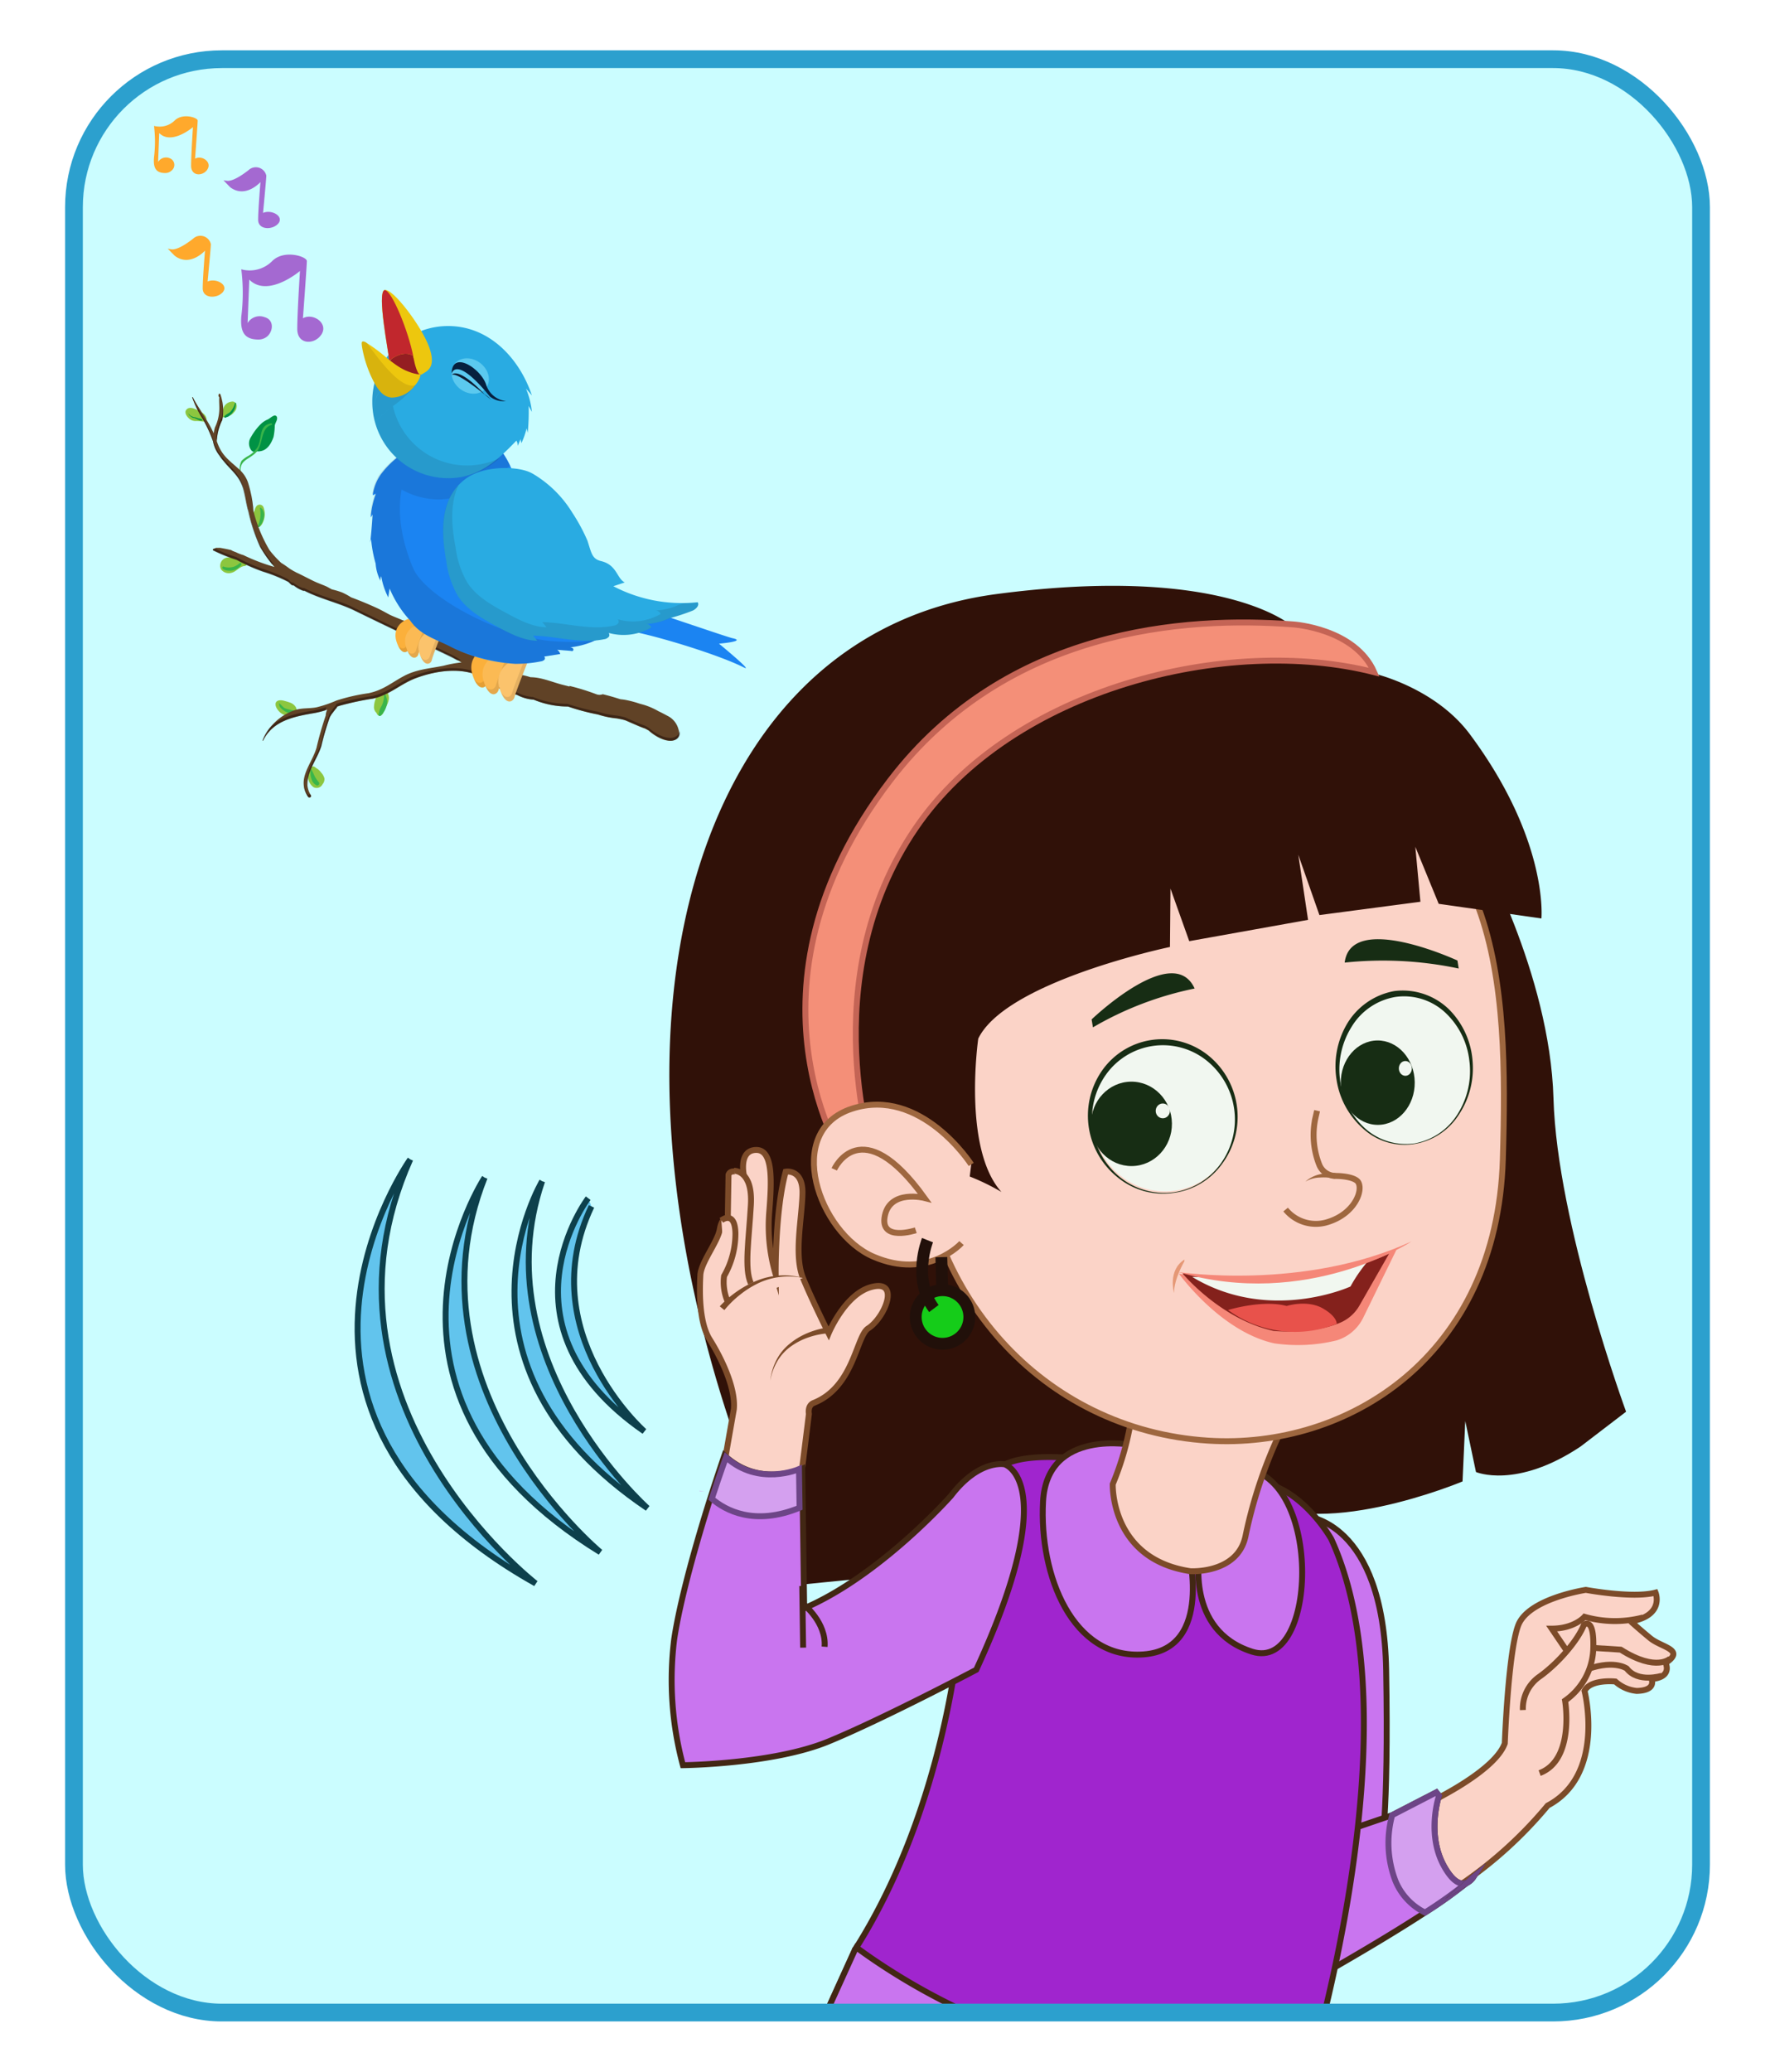<svg id="Layer_1" data-name="Layer 1" xmlns="http://www.w3.org/2000/svg" xmlns:xlink="http://www.w3.org/1999/xlink" viewBox="0 0 300 350"><defs><style>.cls-1,.cls-2{fill:#cbfdff;}.cls-1,.cls-44{stroke:#2ca0ce;stroke-width:3px;}.cls-1,.cls-25,.cls-26,.cls-27,.cls-28,.cls-30,.cls-39,.cls-40,.cls-41,.cls-43,.cls-44{stroke-miterlimit:10;}.cls-3{clip-path:url(#clip-path);}.cls-4{fill:#009245;}.cls-5{fill:#39b54a;}.cls-6{fill:#8cc63f;}.cls-7{fill:#604226;}.cls-8{opacity:0.44;}.cls-9{fill:#110303;}.cls-10{fill:#fbb03b;}.cls-11{fill:#1a0000;opacity:0.1;}.cls-12{fill:#fbba54;}.cls-13{fill:#fbc36c;}.cls-14{fill:#1b84f2;}.cls-15{fill:#29abe2;}.cls-16{fill:#941e22;}.cls-17{fill:#edc70e;}.cls-18{fill:#c1272d;}.cls-19{fill:#a469d1;}.cls-20{fill:#ffa92c;}.cls-21{fill:#5bc9ef;}.cls-22{fill:#06203f;}.cls-23{fill:#0d1d33;}.cls-24{fill:#301108;}.cls-25{fill:#c975ef;}.cls-25,.cls-28{stroke:#422714;}.cls-26,.cls-30,.cls-33{fill:#fbd3c7;}.cls-26{stroke:#7c4b29;}.cls-27,.cls-29{fill:#d4a0ef;}.cls-27{stroke:#6d4587;}.cls-28{fill:#a025ce;}.cls-30{stroke:#9e673f;}.cls-31{fill:#f1f7f0;}.cls-32{fill:#172d14;}.cls-34{fill:#9e673f;}.cls-35{fill:#f58778;}.cls-36{fill:#84211c;}.cls-37{fill:#e8524b;}.cls-38{fill:#e59876;}.cls-39{fill:#f48f78;stroke:#c46455;}.cls-40{fill:#15cc19;}.cls-40,.cls-41{stroke:#21100a;stroke-width:2px;}.cls-41,.cls-44{fill:none;}.cls-42{fill:#7c4b29;}.cls-43{fill:#62c4ed;stroke:#0d404c;}</style><clipPath id="clip-path"><rect class="cls-1" x="12.5" y="10" width="275" height="330" rx="25"/></clipPath></defs><rect class="cls-2" x="12.5" y="10" width="275" height="330" rx="25"/><g class="cls-3"><path class="cls-4" d="M46.82,70.5c.1.51-.31.91-.38,1.4a10.45,10.45,0,0,1-.21,1.92c-.38,1.1-1.06,2.29-2.34,2.42a1.32,1.32,0,0,1-.41,0,.78.78,0,0,1-1-.16,1.92,1.92,0,0,1-.05-2.26,9.69,9.69,0,0,1,1.7-2.23,3.72,3.72,0,0,1,1.11-.72c.35-.17.63-.47,1-.62A.39.39,0,0,1,46.82,70.5Z"/><path class="cls-5" d="M45.84,71.53c-2.27.3-1.42,2.73-2.42,4.16A4.39,4.39,0,0,1,42,77a5,5,0,0,0-1.17.85A2.83,2.83,0,0,0,40.64,80a.05.05,0,0,0,.1,0c-.46-2.28,1.37-2.32,2.57-3.6s.7-4.1,2.57-4.61A.1.1,0,0,0,45.84,71.53Z"/><path class="cls-6" d="M44.56,85.76a.7.7,0,0,0-1.22-.24,1.59,1.59,0,0,0-.31.73,4.18,4.18,0,0,0-.44,1.35c-.08.55.13,1.48.83,1.5s1-.75,1.17-1.24A3.35,3.35,0,0,0,44.56,85.76Z"/><path class="cls-6" d="M33.69,69.44c-.56-.27-1.52-.84-2.1-.32s0,1.32.52,1.71a1.63,1.63,0,0,0,1.07.29c.47,0,.93.1,1.39.1a.2.2,0,0,0,.21-.18.36.36,0,0,0,.11-.22C34.9,70.16,34.22,69.69,33.69,69.44Z"/><path class="cls-6" d="M39.13,67.86a1.63,1.63,0,0,0-1.33,1,3.59,3.59,0,0,0-.14.43l-.09.2a2,2,0,0,0-.07.23,1.56,1.56,0,0,0-.13.4.37.37,0,0,0,.16.35l.11,0a.07.07,0,0,0,.12,0,.55.55,0,0,0,.4-.07,2,2,0,0,0,1.4-.76A1.44,1.44,0,0,0,40,68.47.71.71,0,0,0,39.13,67.86Z"/><path class="cls-6" d="M41.34,94.8l-.1-.11a1.91,1.91,0,0,0-1-.33,2.55,2.55,0,0,0-1.4-.16,1.39,1.39,0,0,0-1.47,2,1.62,1.62,0,0,0,1.74.57c.83-.19,1.3-1,2.15-1.14A.41.41,0,0,0,41.34,94.8Z"/><path class="cls-6" d="M54.28,130.52a2.52,2.52,0,0,0-.86-.77l0,0a1,1,0,0,0-.34-.24.35.35,0,0,0-.3,0,.53.53,0,0,0-.5.18,1.89,1.89,0,0,0-.22,1.58,2.31,2.31,0,0,0,.9,1.7,1.12,1.12,0,0,0,1.56-.49,1.3,1.3,0,0,0,.31-1A2.31,2.31,0,0,0,54.28,130.52Z"/><path class="cls-6" d="M64.78,116.71c-.38.07-.58.37-.81.64a1.67,1.67,0,0,0-.51.8s0,0,0,0a3.85,3.85,0,0,0-.25,1.22,1.28,1.28,0,0,0,.43,1.07.78.78,0,0,0,.24.38.59.59,0,0,0,.77-.18.43.43,0,0,0,.07-.52,4,4,0,0,0,1-2C65.79,117.57,65.56,116.58,64.78,116.71Z"/><path class="cls-6" d="M50,119.47a1.86,1.86,0,0,0-1-.78,7.63,7.63,0,0,0-.85-.26,2.18,2.18,0,0,0-1-.11c-.85.19-.62,1.05-.23,1.56a2.51,2.51,0,0,0,1.42,1,1,1,0,0,0,.34,0h.15C49.43,120.77,50.5,120.37,50,119.47Z"/><path class="cls-5" d="M49.13,119.92a7.17,7.17,0,0,1-.91-.24l-.18-.09c-.36-.27-.61-.65-1-.91,0,0,0,0,0,0s.14.17.21.25a.08.08,0,0,0-.07.08c0,.47.55.88.92,1.12a2.77,2.77,0,0,0,.83.35,2.31,2.31,0,0,0,.46,0s.27,0,.3,0,.32,0,.27-.18C49.85,120,49.43,120,49.13,119.92Z"/><path class="cls-5" d="M65.21,117.36s0,0,0,0a.67.67,0,0,0-.06.15l-.06-.14a.09.09,0,0,0-.18,0,4.21,4.21,0,0,1-.35,1.75c-.12.25-.27.48-.36.73s-.13.54-.24.8a.25.25,0,0,0,.39.27,3.64,3.64,0,0,0,1-1.74,2.06,2.06,0,0,0-.11-1.51A1.06,1.06,0,0,1,65.21,117.36Z"/><path class="cls-5" d="M53.9,132.16a5.86,5.86,0,0,1-.68-.95c-.19-.42-.39-.83-.59-1.24a.05.05,0,0,0-.1,0,3,3,0,0,0,.12,1.64,1.68,1.68,0,0,0,.86,1.08A.35.35,0,0,0,53.9,132.16Z"/><path class="cls-5" d="M40.5,95.14a2.64,2.64,0,0,1-2.7.58.11.11,0,0,0-.14,0c-.37.48.67.69.94.69a2.37,2.37,0,0,0,2.19-1C40.89,95.21,40.68,95,40.5,95.14Z"/><path class="cls-5" d="M44.1,85.78a.1.1,0,0,0-.17.08,4.79,4.79,0,0,1-.36,3c-.07.17.16.26.26.14a3.25,3.25,0,0,0,.8-1.74A1.6,1.6,0,0,0,44.1,85.78Z"/><path class="cls-7" d="M60,103.16c-2.73-1.34-5.86-2-8.56-3.39a.26.26,0,0,1-.21,0,5.06,5.06,0,0,1-1.59-.9.56.56,0,0,1-.44-.14l-.47-.45a25.67,25.67,0,0,0-4.26-1.73,30.39,30.39,0,0,1-4.49-2,27.7,27.7,0,0,1-4-1.62s0-.1,0-.15l.09-.05a1.39,1.39,0,0,0,.43-.18l.52,0,.17,0c.64.11,1.28.23,1.91.39a1,1,0,0,0,.24.14c.19.08.38.16.56.22a6.91,6.91,0,0,0,1.24.48,32.38,32.38,0,0,0,5.24,2A21.46,21.46,0,0,1,44,92.39a30.74,30.74,0,0,1-2-6c-.36-1.22-.51-2.42-.82-3.64-.49-1.91-1.52-2.8-2.77-4.17-.19-.21-.4-.46-.62-.73a5.91,5.91,0,0,1-.64-.85A5.67,5.67,0,0,1,36,74.55a22.37,22.37,0,0,0-1.73-3.74,17.48,17.48,0,0,1-1.79-3.66c0-.07.09-.1.12,0,1.12,2.09,2.58,3.92,3.52,6.06a5.44,5.44,0,0,1,.21-1,7.67,7.67,0,0,0,.73-2.81c.05-.75-.06-1.52,0-2.26,0,0,0,0,0,0-.17-.29-.16-.19-.11-.49,0-.14.25-.22.31,0a8.55,8.55,0,0,1,.31,4.31c0,.11-.09.17-.13.28a9,9,0,0,0-.68,2.21c-.06.37-.09.73-.12,1.08.83,2.5,2.07,3.18,3.88,4.85a5.26,5.26,0,0,1,1.39,2.11,21,21,0,0,1,.92,4.82,24.55,24.55,0,0,0,2.71,6.61,17.13,17.13,0,0,0,2,2.18c.5.3,1,.66,1.46,1l.65.39.19.09.23.13c.91.42,1.81.9,2.7,1.34s1.58.67,2.35,1c.34.16.66.37,1,.53a12.2,12.2,0,0,1,1.7.51,11.31,11.31,0,0,1,1.53.83c1.4.51,2.78,1.09,4.07,1.67.73.33,1.44.71,2.16,1.11s1.6.69,2.4,1.06c1,.33,2,.67,3,1.06,3.39,1.35,6.82,2.69,10.07,4.37,2,.83,3.77,2.4,5.62,3.5.9.24,2,.38,3,.72,1.87,0,3.73.86,5.51,1.3l1.08.27a.36.36,0,0,0,0-.1,38.06,38.06,0,0,1,4.52,1.4,1.48,1.48,0,0,0,1.09,0c.69.17,1.37.35,2,.54l1,.31a9.07,9.07,0,0,1,1.18.18,17.57,17.57,0,0,1,2,.55l.76.21a11.94,11.94,0,0,1,2.48,1.08c.45.21.88.44,1.32.67l.14.08a3.52,3.52,0,0,1,2,2.71,1.13,1.13,0,0,1-.55,1.32c-1.11.66-3.15-.22-4.59-1.52l-.61-.33c-.66-.22-1.32-.51-2-.81-.4-.16-.8-.34-1.2-.52s-1-.26-1.53-.37a14.67,14.67,0,0,1-3.21-.66A37.32,37.32,0,0,1,96,119.36h0a15,15,0,0,1-5.78-1.15,6.9,6.9,0,0,1-2.8-.8,8.71,8.71,0,0,1-2-.79.23.23,0,0,1-.11,0l-.24-.14a9.11,9.11,0,0,1-1.26-.37,6.13,6.13,0,0,1-2.6-1.83c-3.27-1.57-7.39-1-10.8.25-2.72,1-4.45,2.86-7.35,3.5a49.31,49.31,0,0,0-5.7,1.21l-.41.15a.24.24,0,0,1-.14.28l-.77,1c-.08.14-.17.29-.27.44A44.65,44.65,0,0,0,54.3,126c-.83,2.77-3.55,5.49-1.76,8.35.19.29-.3.52-.49.23-1.95-3,.53-5.3,1.44-8.22a55,55,0,0,1,1.56-5.47,2.51,2.51,0,0,1,.26-1,16,16,0,0,1-2.09.55c-3.48.6-7.07,1.25-8.75,4.69a0,0,0,0,1-.09,0,8.94,8.94,0,0,1,5.29-5.1c1.24-.49,2.58-.28,3.88-.55a20.48,20.48,0,0,0,3.31-1.13,31.82,31.82,0,0,1,5.42-1.24c2.52-.53,3.86-1.77,6-2.91s4.37-1.26,6.72-1.74a20.25,20.25,0,0,1,3-.55c-.58-.34-1.17-.67-1.78-1C70.8,108.34,65.43,105.81,60,103.16Z"/><g class="cls-8"><path class="cls-9" d="M37.34,70.71a9.43,9.43,0,0,0-.68,2.21c0,.37-.08.72-.11,1.08,0,.1.07.19.1.28,0-.3.05-.59.1-.9a9,9,0,0,1,.68-2.21c0-.11.1-.17.13-.28a8.63,8.63,0,0,0-.05-3.39,8.18,8.18,0,0,1,0,2.93A2.43,2.43,0,0,1,37.34,70.71Z"/><path class="cls-9" d="M42.78,85.91c-.11-.91-.21-1.82-.38-2.71.14.85.22,1.72.34,2.57A.74.74,0,0,0,42.78,85.91Z"/><path class="cls-9" d="M37,66.65s0,0,0,0l0,0h0c0,.25,0,.23,0,.38C37,66.89,37,66.77,37,66.65Z"/><path class="cls-9" d="M52.44,134.15a.3.3,0,0,1-.47,0,4.65,4.65,0,0,1-.61-1.42,4.25,4.25,0,0,0,.69,1.88c.19.29.68.06.49-.23C52.5,134.27,52.48,134.21,52.44,134.15Z"/><path class="cls-9" d="M53.22,120.46A13.48,13.48,0,0,0,55,120a1.7,1.7,0,0,1,.19-.55,14.61,14.61,0,0,1-2.09.56c-2.79.48-5.64,1-7.52,2.94a7.37,7.37,0,0,0-1.24,2.18,0,0,0,0,0,.09,0C46.15,121.71,49.74,121.06,53.22,120.46Z"/><path class="cls-9" d="M36,74.55A5.67,5.67,0,0,0,37.08,77a5.91,5.91,0,0,0,.64.85c.22.27.43.52.62.73,1.25,1.37,2.28,2.26,2.77,4.17.31,1.22.46,2.42.82,3.64a30.74,30.74,0,0,0,2,6,20.88,20.88,0,0,0,2,2.86l.41.14a21.46,21.46,0,0,1-2.47-3.46,30.74,30.74,0,0,1-2-6.05c-.36-1.22-.51-2.42-.82-3.64-.49-1.91-1.52-2.8-2.77-4.17-.19-.22-.4-.46-.62-.73a7.82,7.82,0,0,1-1.71-3.25,21.54,21.54,0,0,0-1.72-3.74,18.52,18.52,0,0,1-1.64-3.27s-.08,0-.07.07a17.48,17.48,0,0,0,1.79,3.66A22.37,22.37,0,0,1,36,74.55Z"/><path class="cls-9" d="M114.18,124.44c-1.1.66-3.14-.23-4.58-1.52l-.61-.33a20.78,20.78,0,0,1-2-.81c-.4-.16-.8-.35-1.2-.53s-1-.25-1.53-.36a15.15,15.15,0,0,1-3.21-.66,37.32,37.32,0,0,1-5.17-1.33h0a15,15,0,0,1-5.78-1.15,6.77,6.77,0,0,1-2.79-.81,8.12,8.12,0,0,1-2-.78.15.15,0,0,1-.11,0l-.24-.13a10.2,10.2,0,0,1-1.26-.37,6.07,6.07,0,0,1-2.6-1.83c-3.27-1.57-7.39-1-10.8.25-2.73,1-4.45,2.86-7.35,3.5a49.31,49.31,0,0,0-5.7,1.21l-.41.15a.26.26,0,0,1-.14.28l-.77,1-.27.44a43.26,43.26,0,0,0-1.39,4.87c-.72,2.38-2.83,4.73-2.26,7.16-.23-2.26,1.67-4.47,2.34-6.7a44.65,44.65,0,0,1,1.39-4.86c.1-.15.19-.3.27-.44l.77-1a.24.24,0,0,0,.14-.28l.41-.15A49.31,49.31,0,0,1,63,118c2.9-.64,4.63-2.53,7.35-3.5,3.41-1.21,7.53-1.82,10.8-.25a6.1,6.1,0,0,0,2.61,1.83,8.59,8.59,0,0,0,1.25.37l.24.14a.23.23,0,0,0,.11,0,8.71,8.71,0,0,0,2,.79,6.94,6.94,0,0,0,2.8.8A15,15,0,0,0,96,119.36h0a37.32,37.32,0,0,0,5.17,1.33,14.67,14.67,0,0,0,3.21.66c.52.11,1,.23,1.53.37s.8.36,1.2.52c.67.3,1.33.59,2,.81l.61.33c1.44,1.3,3.48,2.18,4.59,1.52a1.13,1.13,0,0,0,.55-1.32,1.93,1.93,0,0,0-.08-.39A1.1,1.1,0,0,1,114.18,124.44Z"/><path class="cls-9" d="M36,92.79l.09-.05.25-.08a19.56,19.56,0,0,0,3.57,1.44,29.65,29.65,0,0,0,4.48,2,26.71,26.71,0,0,1,4.27,1.74l.47.45a.54.54,0,0,0,.44.14,5,5,0,0,0,1.58.9.28.28,0,0,0,.22,0c2.7,1.43,5.83,2,8.56,3.39,5.39,2.65,10.76,5.18,16.17,7.78.6.29,1.19.62,1.78,1a4.48,4.48,0,0,0-.63.06c-.35-.2-.71-.39-1.07-.56-5.41-2.6-10.78-5.13-16.17-7.78-2.73-1.34-5.86-2-8.56-3.39a.26.26,0,0,1-.21,0,5.06,5.06,0,0,1-1.59-.9.56.56,0,0,1-.44-.14l-.47-.45a25.67,25.67,0,0,0-4.26-1.73,30.39,30.39,0,0,1-4.49-2,27.7,27.7,0,0,1-4-1.62S36,92.84,36,92.79Z"/></g><path class="cls-4" d="M39.72,68.1a3.54,3.54,0,0,1-.78,1.47c-.3.29-.75.42-1,.74-.14.15.1.34.25.23s.3-.11.43-.19a1.92,1.92,0,0,0,.22-.18,2.17,2.17,0,0,0,.51-.54,2.44,2.44,0,0,0,.34-.61c.09-.29.14-.6.2-.89C39.88,68.05,39.74,68,39.72,68.1Z"/><path class="cls-4" d="M34.12,70.84a2.34,2.34,0,0,0-.59-.16,5.09,5.09,0,0,0-.59-.19,1.83,1.83,0,0,1-.71-.25,1.86,1.86,0,0,1-.56-.68s-.09,0-.05,0c.21.14.22.42.38.6a2.47,2.47,0,0,0,.63.44l.13,0a3.61,3.61,0,0,1,.64.27,2.19,2.19,0,0,0,.62.17C34.16,71.13,34.23,70.92,34.12,70.84Z"/><path class="cls-10" d="M71,104.48c-2.41-.53-4.82,1.28-4,3.87s2,1.85,2.11,1.18S71,104.48,71,104.48Z"/><path class="cls-11" d="M70.45,104.4c-.48,1.21-1.55,3.95-1.67,4.47S68,110,67.26,109c.78,1.84,1.74,1.18,1.88.57s1.89-5,1.89-5A3.85,3.85,0,0,0,70.45,104.4Z"/><path class="cls-12" d="M72.62,105.42c-2.41-.53-4.82,1.29-4,3.88s2,1.84,2.11,1.17S72.62,105.42,72.62,105.42Z"/><path class="cls-11" d="M72,105.35c-.49,1.21-1.55,3.93-1.66,4.45s-.85,1.09-1.55.07c.79,1.88,1.76,1.22,1.9.6s1.89-5,1.89-5A3.83,3.83,0,0,0,72,105.35Z"/><path class="cls-13" d="M74.87,106.45c-2.41-.54-4.82,1.28-4,3.87s2,1.85,2.11,1.18S74.87,106.45,74.87,106.45Z"/><path class="cls-11" d="M74.33,106.37c-.48,1.2-1.56,4-1.68,4.49s-.87,1.11-1.58,0c.79,1.9,1.77,1.24,1.91.62s1.89-5,1.89-5A5,5,0,0,0,74.33,106.37Z"/><path class="cls-10" d="M84.64,109.35c-2.89-.64-5.77,1.53-4.79,4.63s2.35,2.21,2.52,1.41S84.64,109.35,84.64,109.35Z"/><path class="cls-11" d="M83.94,109.25c-.57,1.45-1.85,4.72-2,5.35s-1,1.29-1.83.11c.94,2.2,2.09,1.41,2.25.68s2.27-6,2.27-6A4.37,4.37,0,0,0,83.94,109.25Z"/><path class="cls-12" d="M86.55,110.48c-2.89-.64-5.78,1.53-4.8,4.63s2.35,2.21,2.53,1.41S86.55,110.48,86.55,110.48Z"/><path class="cls-11" d="M85.84,110.38c-.57,1.46-1.85,4.71-2,5.33s-1,1.31-1.86.09c1,2.25,2.12,1.46,2.28.72s2.27-6,2.27-6A6.06,6.06,0,0,0,85.84,110.38Z"/><path class="cls-13" d="M89.23,111.7a3.66,3.66,0,0,0-4.79,4.64c1,3.1,2.35,2.21,2.53,1.4S89.23,111.7,89.23,111.7Z"/><path class="cls-11" d="M88.58,111.61c-.56,1.44-1.86,4.75-2,5.38s-1,1.33-1.89,0c.94,2.27,2.11,1.48,2.28.73s2.26-6,2.26-6C89,111.66,88.8,111.63,88.58,111.61Z"/><path class="cls-14" d="M62.57,91.69l.15-.62a21.58,21.58,0,0,0,.77,4.14,7.36,7.36,0,0,0,.83,2.93,1.23,1.23,0,0,1,.11-.8,12.27,12.27,0,0,0,1.19,3.58c.07-.5.16-1,.23-1.51a18.45,18.45,0,0,0,3.43,5.38c-.07-.13-.15-.25-.22-.37,1.76,2.89,4.47,3.46,7.22,4.9l.32.16A28.19,28.19,0,0,0,87,112.14a20.79,20.79,0,0,0,4.37-.4,1.18,1.18,0,0,0,.6-.24.39.39,0,0,0,0-.58l2.71-.43a1.16,1.16,0,0,0-.52-.72l2.35.19a.38.38,0,0,0,.3,0,.29.29,0,0,0,0-.44.85.85,0,0,0-.46-.16,13.68,13.68,0,0,0,4.69-1.38h0l.34-.18a8.3,8.3,0,0,1,3.52-1.38c2.74,0,15.75,3.8,20.79,6.32,1.91,1-4.17-4-4.17-4s4.79-.4,2.26-.93c-1-.21-14.56-4.92-19.52-6.4S90,89.34,87.52,82a28.12,28.12,0,0,0-1.28-3.28.89.89,0,0,0-.08-.17c-.08-.18-.17-.35-.26-.52s-.23-.43-.35-.63l-.32-.52v0a9.36,9.36,0,0,0-1.16-1.49s0,0,0,0-.28-.28-.43-.41a5.32,5.32,0,0,0-.46-.37h0a6.56,6.56,0,0,0-2.09-1l-.58-.16-.59-.1-.1,0-.59-.05c-.23,0-.45,0-.69,0a17.09,17.09,0,0,0-4.27.63c-.31.08-.62.17-.94.28a15.57,15.57,0,0,0-1.49.52l-.07,0-.54.22a15.64,15.64,0,0,0-6.84,5.16,8,8,0,0,0-1.4,3.57l.54-.26a13.89,13.89,0,0,0-.87,4l.33-.48C62.88,88.39,62.76,90.05,62.57,91.69Z"/><path class="cls-11" d="M62.57,91.69l.15-.62a21.58,21.58,0,0,0,.77,4.14,7.36,7.36,0,0,0,.83,2.93,1.23,1.23,0,0,1,.11-.8,12.27,12.27,0,0,0,1.19,3.58c.07-.5.16-1,.23-1.51a18.45,18.45,0,0,0,3.43,5.38c-.07-.13-.15-.25-.22-.37,1.76,2.89,4.47,3.46,7.22,4.9l.32.16A35,35,0,0,0,87,112.14a20.79,20.79,0,0,0,4.37-.4,1.18,1.18,0,0,0,.6-.24.39.39,0,0,0,0-.58l2.71-.43a1.16,1.16,0,0,0-.52-.72l2.35.19a.38.38,0,0,0,.3,0,.29.29,0,0,0,0-.44.85.85,0,0,0-.46-.16,13.68,13.68,0,0,0,4.69-1.38c-1.22.34-3.16.63-7.41.36C85,107.76,71.91,101,69.79,95.91s-2.6-9.59-1.91-13.2a12.79,12.79,0,0,0,6.33,1.66c4.21-.05,8-2.4,12-5.7a.89.89,0,0,0-.08-.17c-.08-.18-.17-.35-.26-.52s-.23-.43-.35-.63-.21-.37-.33-.54a9.36,9.36,0,0,0-1.16-1.49s0,0,0,0-.28-.28-.43-.41a5.32,5.32,0,0,0-.46-.37h0a7.63,7.63,0,0,0-1-.61A6.75,6.75,0,0,0,81,73.43l-.58-.16-.59-.1-.1,0-.59-.05c-.23,0-.45,0-.69,0a17.09,17.09,0,0,0-4.27.63c-.31.08-.62.17-.94.28a15.57,15.57,0,0,0-1.49.52l-.07,0-.54.22a17.87,17.87,0,0,0-6.84,5.16,8,8,0,0,0-1.4,3.57l.54-.26a13.89,13.89,0,0,0-.87,4l.33-.48C62.88,88.39,62.76,90.05,62.57,91.69Z"/><path class="cls-15" d="M109.26,105.41a1,1,0,0,1,.82.6,9.39,9.39,0,0,1-7.52.82c.32-.08.54.41.37.7a1.22,1.22,0,0,1-.85.46c-3.94.81-8-.52-12-.61l.71.87c-2.34-.06-4.5-1.18-6.56-2.28-2.55-1.37-5.22-2.83-6.81-5.24a15.89,15.89,0,0,1-2-6c-.7-3.89-1-8.19,1.1-11.52a8.73,8.73,0,0,1,2.58-2.59c3.07-2,8.66-1.9,10.85-.64L90,80a19.39,19.39,0,0,1,6.72,6.6,30.6,30.6,0,0,1,2.57,4.75c.68,2.09.76,3.07,2.3,3.44,2.71.65,2.64,2.94,4,3.6-.17.08-1.75.57-1.92.65a25,25,0,0,0,14.25,2.7c.34.52-.27,1.13-.82,1.4a33.67,33.67,0,0,1-4,1.31A10.35,10.35,0,0,1,109.26,105.41Z"/><path class="cls-11" d="M76.5,83.22a8.65,8.65,0,0,1,1-1.26C76,85.12,76.33,89,77,92.45a15.64,15.64,0,0,0,2,6c1.6,2.42,4.26,3.87,6.81,5.24,2.06,1.1,4.22,2.23,6.56,2.28l-.71-.87c4,.09,8.06,1.43,12,.61a1.23,1.23,0,0,0,.86-.46.55.55,0,0,0-.12-.63,9.36,9.36,0,0,0,7.26-.89,1,1,0,0,0-.82-.6,10.49,10.49,0,0,0,3.81-.92c.31-.11.63-.21.94-.3a22,22,0,0,0,2.3-.13c.34.52-.27,1.13-.82,1.4a33.67,33.67,0,0,1-4,1.31,10.35,10.35,0,0,1-3.81.93,1,1,0,0,1,.82.6,9.43,9.43,0,0,1-7.27.89.52.52,0,0,1,.12.63,1.22,1.22,0,0,1-.85.46c-3.94.81-8-.52-12-.61l.71.87c-2.34-.06-4.5-1.18-6.56-2.28-2.55-1.37-5.22-2.83-6.81-5.24a15.89,15.89,0,0,1-2-6C74.7,90.85,74.36,86.55,76.5,83.22Z"/><path class="cls-15" d="M62.93,67.93a12.58,12.58,0,0,0,.51,3.6,12.83,12.83,0,0,0,12.33,9.25c5.07,0,8.22-2.92,11.51-6.34a1.73,1.73,0,0,1,.22.89L88,74.16c0,.24.08.47.13.7A12.82,12.82,0,0,0,89,72.37l.19.75a36,36,0,0,0,.16-4.53l.55,1a14.11,14.11,0,0,0-1-3.94l1,1.15c-2.1-6.25-7.19-11.72-14.16-11.72a12.8,12.8,0,0,0-10.41,5.33,8.84,8.84,0,0,0-.68,1,12.16,12.16,0,0,0-1.36,3.33A12.51,12.51,0,0,0,62.93,67.93Z"/><path class="cls-15" d="M87.67,69.59l.7.81-.23-.65Z"/><path class="cls-11" d="M63.44,71.53a12.82,12.82,0,0,0,21,5.86,12.82,12.82,0,0,1-17.83-8c-.07-.25-.14-.51-.2-.78C64.86,69.86,63.44,71,63.44,71.53Z"/><path class="cls-11" d="M62.93,67.93a12.52,12.52,0,0,0,.16,2,5.24,5.24,0,0,0,.11-1.07,5.26,5.26,0,0,1,1-2.81,7.91,7.91,0,0,1-.9-1.31A12.51,12.51,0,0,0,62.93,67.93Z"/><path class="cls-16" d="M71,63.66c.27-1.36.86-3.32-.26-4s-3.68-1.26-4.64,1-.37,3.48,1.17,3.94S71,63.66,71,63.66Z"/><path class="cls-17" d="M65.72,60.49c0,.8.37.22.37.22s2-1.64,3.74-.61c0,.14,0,.27.07.4.18.94.68,3.15,1.36,2.76,1-.59,2.52-1.19,1.26-4.66S66.36,48.63,65,49,65.72,59.7,65.72,60.49Z"/><path class="cls-18" d="M65.72,60.49c0,.8.37.22.37.22s2-1.64,3.74-.61C69,55.9,66.21,49,65,49,63.67,49.42,65.72,59.7,65.72,60.49Z"/><path class="cls-17" d="M61.13,58a5.54,5.54,0,0,0,.1.86,20.26,20.26,0,0,0,2.09,5.91,7.91,7.91,0,0,0,.9,1.31,3.07,3.07,0,0,0,1.14.89,2.91,2.91,0,0,0,.81.2,5,5,0,0,0,4-2.11A4.37,4.37,0,0,0,71,63.66c.24-.77,0,0-2.46-1.08a10.39,10.39,0,0,1-1.7-1c-.48-.34-1-.72-1.47-1.11a27.58,27.58,0,0,0-3.52-2.61C61.39,57.61,61.13,57.62,61.13,58Z"/><path class="cls-19" d="M43.67,57.36a2.28,2.28,0,0,0,1.58-.6c1-1,1-2.77-.53-3.18a2.36,2.36,0,0,0-2.87,1l.28-7.34c3.15,3.15,8.57-1.46,8.57-1.46s-.46,7.07-.46,9.78,2.86,2.69,4,1.06a1.07,1.07,0,0,0,.15-.22c1.07-1.86-1.53-3.58-3.19-2.63,0,0,.66-8.9.66-9.67s-3.86-2-5.85,0a5.35,5.35,0,0,1-4.34,1.56,4,4,0,0,1-.89-.17,32.07,32.07,0,0,1,0,8C40.6,56,41.25,57.36,43.67,57.36Z"/><path class="cls-20" d="M27.93,29.23a1.51,1.51,0,0,0,1.05-.4,1.21,1.21,0,0,0-.35-2.12,1.57,1.57,0,0,0-1.91.66l.19-4.89c2.09,2.1,5.7-1,5.7-1S32.3,26.21,32.3,28s1.91,1.79,2.7.71l.09-.15c.72-1.24-1-2.38-2.12-1.75,0,0,.44-5.93.44-6.44s-2.57-1.33-3.9,0a3.58,3.58,0,0,1-2.89,1,3.12,3.12,0,0,1-.59-.1,21.89,21.89,0,0,1,0,5.3C25.88,28.34,26.32,29.23,27.93,29.23Z"/><path class="cls-11" d="M63.32,64.79a7.91,7.91,0,0,0,.9,1.31,5.26,5.26,0,0,0-1,2.81A5.24,5.24,0,0,1,63.09,70s0,0,0,0,0,.24.06.36.05.27.08.4.12.51.2.76c0-.52,1.42-1.67,3-2.92a19.84,19.84,0,0,0,3.8-3.53c-1.14.36-2.53-.53-3.86-1.81a24.18,24.18,0,0,1-1.67-1.81c-1.29-1.53-2.36-3.08-2.84-3.65-.45-.2-.71-.19-.71.21a5.54,5.54,0,0,0,.1.86A20.26,20.26,0,0,0,63.32,64.79Z"/><path class="cls-20" d="M29.07,42.13c.86.06,2.31-.81,3.57-1.81a1.81,1.81,0,0,1,3,.93c0,.5-.55,6.31-.55,6.31,1.37-.62,3.51.5,2.63,1.71a.79.79,0,0,1-.12.15c-1,1.06-3.34,1-3.34-.7s.39-6.38.39-6.38-2.53,2.85-5.13.86L28.34,42A4.57,4.57,0,0,0,29.07,42.13Z"/><path class="cls-19" d="M38.44,30.55c.86.06,2.31-.82,3.57-1.81a1.81,1.81,0,0,1,3,.93c0,.5-.55,6.3-.55,6.3,1.37-.62,3.51.5,2.63,1.72l-.12.14c-1,1.06-3.34,1-3.34-.69s.39-6.38.39-6.38-2.53,2.84-5.13.86l-1.13-1.17A4.57,4.57,0,0,0,38.44,30.55Z"/><ellipse class="cls-21" cx="79.47" cy="63.51" rx="2.77" ry="3.35" transform="translate(-18.92 89.37) rotate(-53.35)"/><path class="cls-22" d="M76.32,63.13c.13-.37,1-2.85,6.47,3.85a3.76,3.76,0,0,0,2.74.79,4,4,0,0,1-3.38-2.83C81.22,62.22,76.38,59.08,76.32,63.13Z"/><path class="cls-23" d="M76.35,63.33s.91-1.6,5.55,3.28a4.46,4.46,0,0,1,1.08.91S77.4,62.78,76.35,63.33Z"/><path class="cls-24" d="M249.76,142.76s12.2,21.63,12.8,42.81,12.27,52.92,12.27,52.92l-7.7,5.89c-10.87,7.24-17.67,4.3-17.67,4.3l-1.81-8.61-.46,10.2s-25.3,10.63-35.79,2.26c0,0-21.67,7.75-44.4,7.79s-32.82-63.82-32.82-63.82,12.6-67.93,56.35-66.45S246.86,122.76,249.76,142.76Z"/><path class="cls-25" d="M220.69,256.16s13.14.67,13.59,26-.9,30.8-.9,30.8l-15.18,3.4Z"/><path class="cls-26" d="M241.53,304.52s11.1-5.21,12.8-10c0,0,.57-15.4,2.27-19.93s11.43-6,11.43-6,7.93,1.48,11.78.46c0,0,1.59,3.85-4.19,4.87,0,0,1.36,1.24,3.29,2.83s6,1.92,2.6,4.19c0,0,1.25,2.38-2.38,2.72,0,0,.91,1.92-2.49,2a6.24,6.24,0,0,1-3.62-1.59s-4.19-.45-5.21,1.59c0,0,3.62,14.16-6.23,19.37a70.8,70.8,0,0,1-14.73,13.36S239.83,319.36,241.53,304.52Z"/><path class="cls-26" d="M277.66,273.26a18.72,18.72,0,0,1-9.85-.12s-1.7,2-5.55,2l2.38,3.51"/><path class="cls-26" d="M282.31,280.17s-2.27,2.38-8.39-1.48l-5.32-.34"/><path class="cls-26" d="M280.83,283.11s-4,1.25-5.89-1.24c0,0-2.37-1.7-7.47.45"/><path class="cls-26" d="M257.39,288.89a6.57,6.57,0,0,1,2.83-5.66c3.17-2.27,6.46-6.12,7.48-8.73,0,0,1.81-1.58,1.58,4.19a11.16,11.16,0,0,1-4.76,8.61s1.7,10-4.3,12.24"/><path class="cls-25" d="M248,318a75.93,75.93,0,0,1-7.15,5.1c-4,2.62-10,6.28-18.84,11.3-26.49,15-2-22.54-2-22.54l15.29-5.21h0l7.46-3.85.45.57s-2.15,6.34.79,11.78C245.75,318.35,247.17,318.46,248,318Z"/><path class="cls-27" d="M248,318a75.93,75.93,0,0,1-7.15,5.1,10.35,10.35,0,0,1-5-5.35,17.85,17.85,0,0,1-.55-11.1l7.46-3.85.45.57s-2.15,6.34.79,11.78C245.75,318.35,247.17,318.46,248,318Z"/><path class="cls-28" d="M223.37,342.08c-2,7.87-3.59,12.84-3.59,12.84s-13,7.78-35,5.74-45.91-18.88-45.91-18.88l5.66-12.46a3.53,3.53,0,0,0,.21-.32c15.22-24.18,17.46-53.59,17.46-53.59s-.45-20.84,6.12-27,33.75,2.27,42.36,1.81S225,260,225,260C235.72,283.41,228.37,322.1,223.37,342.08Z"/><path class="cls-29" d="M118.19,251.85l.94.08h-.88Z"/><path class="cls-25" d="M191.69,244.15s-14.72-3-15.4,9.51,5,26.73,17,25.83,7.48-17.9,7.48-17.9l2,.91s-2.49,12.91,8.84,16.53,12-31-2.27-31Z"/><path class="cls-26" d="M191.24,239.39a47.81,47.81,0,0,1-3.17,11.33s-.45,12.68,13.14,14.72c0,0,7.93.46,9.29-5.89A78.26,78.26,0,0,1,216.84,241C220.46,233.05,193.51,228.29,191.24,239.39Z"/><path class="cls-25" d="M249,317.14a2.77,2.77,0,0,1-.94.88C248.65,317.49,248.9,317.22,249,317.14Z"/><path class="cls-27" d="M249,317.14a2.77,2.77,0,0,1-.94.88C248.65,317.49,248.9,317.22,249,317.14Z"/><path class="cls-30" d="M254,195.87c-1,33.33-26.28,49-49.79,47.51-28-1.78-48.84-25-49.13-54.32s8-62.62,63.59-58.33C253.94,133.45,254.88,166.57,254,195.87Z"/><ellipse class="cls-31" cx="237.35" cy="180.77" rx="11.12" ry="12.57" transform="translate(-7.79 10.71) rotate(-2.54)"/><path class="cls-32" d="M239,193.27a10.43,10.43,0,0,1-8.69-2.67,13.72,13.72,0,0,1-4.42-8.23,14.17,14.17,0,0,1,1.77-9.39,11.7,11.7,0,0,1,8-5.55,11.22,11.22,0,0,1,9.22,3.07,13.76,13.76,0,0,1,4,8.68,14.13,14.13,0,0,1-2.27,9.06A11,11,0,0,1,239,193.27Zm0-.09a10.84,10.84,0,0,0,7.42-5.07,13.6,13.6,0,0,0,1.93-8.87,13.14,13.14,0,0,0-4-8.1,10.22,10.22,0,0,0-8.48-2.72,10.72,10.72,0,0,0-7.4,5,13.56,13.56,0,0,0-2,8.86,13.24,13.24,0,0,0,4,8.12A10.31,10.31,0,0,0,238.94,193.18Z"/><ellipse class="cls-32" cx="232.86" cy="182.9" rx="6.25" ry="7.13" transform="translate(-1.84 2.37) rotate(-0.58)"/><ellipse class="cls-31" cx="237.53" cy="180.49" rx="1.1" ry="1.25" transform="translate(-1.82 2.42) rotate(-0.58)"/><ellipse class="cls-31" cx="196.61" cy="189.02" rx="12.17" ry="12.57" transform="matrix(0.99, -0.14, 0.14, 0.99, -24.33, 29.11)"/><path class="cls-32" d="M198.37,201.52a12.1,12.1,0,0,1-9.23-2.43,13.33,13.33,0,0,1-3-18.05,12.41,12.41,0,0,1,18.29-2.56,13.33,13.33,0,0,1,2.1,18.17A12,12,0,0,1,198.37,201.52Zm0-.1a11.85,11.85,0,0,0,8-4.91,12.77,12.77,0,0,0-2.45-17.35,11.81,11.81,0,0,0-17,2.39,12.77,12.77,0,0,0,2.41,17.35A11.89,11.89,0,0,0,198.35,201.42Z"/><ellipse class="cls-32" cx="191.23" cy="189.86" rx="6.84" ry="7.13" transform="translate(-1.91 1.95) rotate(-0.58)"/><ellipse class="cls-31" cx="196.53" cy="187.67" rx="1.2" ry="1.25" transform="translate(-1.89 2) rotate(-0.58)"/><path class="cls-30" d="M222.61,187.64l-.26,1.12a13.64,13.64,0,0,0,.62,8h0a3,3,0,0,0,2.69,1.9c1.46,0,3.31.27,3.86,1,.95,1.37-.52,5.35-5.06,6.77a6.61,6.61,0,0,1-7.17-2.09"/><path class="cls-33" d="M225.66,198.65s-3.09-.54-5,.93"/><path class="cls-34" d="M225.57,199.14a7.56,7.56,0,0,0-1.22-.21,8.84,8.84,0,0,0-1.26,0,5.16,5.16,0,0,0-2.46.69A5.5,5.5,0,0,1,223,198.4a8.64,8.64,0,0,1,1.35-.22,9,9,0,0,1,1.38,0Z"/><path class="cls-35" d="M199.26,215.18s7,9.75,16.09,11.76a27.62,27.62,0,0,0,10.54-.49,7.4,7.4,0,0,0,4.5-3.81l5.67-11.59S220.9,218.72,199.26,215.18Z"/><path class="cls-36" d="M199.84,215.1s6.36,7.74,15.41,9.74c0,0,6.55.69,11.43-1.46a6.79,6.79,0,0,0,3.1-2.85l5-8.74S221.48,218.64,199.84,215.1Z"/><path class="cls-31" d="M231.46,212.76a25.35,25.35,0,0,0-3.21,4.58s-13.66,6.28-26.74-1.61l16.18.06Z"/><path class="cls-35" d="M199.12,214.89s21.19,3.25,39.46-5.17C238.58,209.72,220.93,221.32,199.12,214.89Z"/><path class="cls-37" d="M207.56,221.31s5.81-1.79,9.9-.68c0,0,3.73-1.19,6.41.59,0,0,2,1.13,2.06,2.43A19.11,19.11,0,0,1,207.56,221.31Z"/><path class="cls-38" d="M200.18,213.08s-1.77,3-1.75,5.36c0,0-1.12-3.82,1.75-5.65"/><path class="cls-24" d="M260.52,155.16l-17.36-2.47-3.95-9.63.86,9.28L223,154.59l-3.57-10.19,1.65,11L201,159l-3.17-8.88-.09,9.86s-27.68,5.77-32.4,15.48c0,0-2.7,18.58,3.92,25.91a38.11,38.11,0,0,0-14.88-5c-3.85-.46-5.67-1.46-6.51-2.46,2.07,10.52,6.19,47.47,24.13,59.74,0,0-5.74-.83-11.24,4.69l-7.1,7.13-5.19.93-13.78,1.37s-19.64-36.33-21.44-80.27,16.32-82,55.18-87.14c29.77-3.93,43.36,1.42,48.08,4.14A11.27,11.27,0,0,1,218.6,106s10.62,2,13.66,7.36a1.63,1.63,0,0,1,.1.46s10.23,2.36,16.09,10.25C261.78,142,260.52,155.16,260.52,155.16Z"/><path class="cls-39" d="M232.26,113.56c-24.64-6.31-61.3,2.67-77.46,26.29-17.66,25.8-6.94,56.71-6.94,56.71l-4.82.05s-19.73-29.33,7.44-64.81c19.66-25.66,49.85-27.71,68.12-26.31h0S229,106.16,232.26,113.56Z"/><path class="cls-32" d="M227.27,162.62a61.82,61.82,0,0,1,19.27,1l-.21-1.35S228.33,153.94,227.27,162.62Z"/><path class="cls-32" d="M201.91,167a56.39,56.39,0,0,0-17.19,6.56l-.22-1.34S198.28,159,201.91,167Z"/><path class="cls-30" d="M164.15,196.72s-8.48-13.2-20.15-9.42-5.65,21,3.62,25S162.51,210,162.51,210"/><path class="cls-30" d="M141,197.54s4.52-10.07,15.26,4.85c0,0-5.79-1.48-6.71,3s5.23,2.45,5.23,2.45"/><circle class="cls-40" cx="159.3" cy="222.49" r="4.53"/><path class="cls-41" d="M156.76,209.51s-2.63,6.58,1.08,11.55"/><line class="cls-41" x1="159.1" y1="212.38" x2="159.26" y2="217.96"/><path class="cls-26" d="M137.55,237c6.78-2.71,7.14-11.27,9.18-12.58,2.83-1.81,5.52-8.32.56-7-4.49,1.18-7.24,7.82-7.24,7.82s-2.72-5.44-4.31-9.29-.22-10-.11-14.27-2.83-3.74-2.83-3.74c-1.82,6.57-1.7,17.33-1.7,17.33A28.76,28.76,0,0,1,130,204.92c.45-5.55.67-10.76-2.27-10.65s-2,4.31-2,4.31c-2.26-1.47-2.6-.11-2.6-.11l-.12,7.24s-1-.11-1.36,2-3.17,5.55-3.28,7.71-.34,7.81,1.58,10.87,4.42,8.15,4.08,11.78l-1.47,8.38s4.76,5.81,12.91,2.42l1.25-10S136.42,237.43,137.55,237Z"/><path class="cls-33" d="M122,221s5.77-7.14,13.7-5.1"/><path class="cls-42" d="M121.65,220.69a17.81,17.81,0,0,1,3-2.58,16.85,16.85,0,0,1,3.46-1.83,12.41,12.41,0,0,1,3.8-.81,12,12,0,0,1,3.83.44,11.91,11.91,0,0,0-3.81-.19,11.79,11.79,0,0,0-3.63,1,16,16,0,0,0-3.21,2,16.87,16.87,0,0,0-2.66,2.61Z"/><path class="cls-26" d="M124.08,197.79s3.17-.12,2.83,5.77-1.14,10.76,0,13.25"/><path class="cls-26" d="M121.92,206.17s2.27-1.81,2.38,2.15a14.48,14.48,0,0,1-1.92,7.25,8.17,8.17,0,0,0,.56,4.19"/><path class="cls-33" d="M140.05,224.74s-8.84.57-9.86,8.5"/><path class="cls-42" d="M140.08,225.24a13,13,0,0,0-3.33.66,11.37,11.37,0,0,0-3.05,1.54,8.23,8.23,0,0,0-2.32,2.52,9.64,9.64,0,0,0-1.19,3.28,9.9,9.9,0,0,1,1-3.4,8.5,8.5,0,0,1,2.23-2.79,12.05,12.05,0,0,1,3.1-1.86,14.29,14.29,0,0,1,3.52-.95Z"/><path class="cls-25" d="M165,282.09s-15.64,8.27-25,12.12-24.58,4-24.58,4a55.52,55.52,0,0,1-1.47-21.3c1-6.7,3.8-16.47,5.93-23.25,1.45-4.57,2.56-7.78,2.56-7.78,5.9,5.55,13.15,2.26,13.15,2.26l.1,7.22.23,16.34c12.92-5.55,24.81-19,24.81-19,4.76-6.23,9.06-5.32,9.06-5.32S179.69,250.26,165,282.09Z"/><line class="cls-25" x1="135.59" y1="267.93" x2="135.74" y2="278.35"/><path class="cls-25" d="M135.89,271.11s3.78,3,3.48,7.09"/><path class="cls-27" d="M135.14,254.72c-7.64,3.14-12.55.43-14.84-1.53,1.35-4.12,2.4-7,2.4-7,5.53,5,12.34,2,12.34,2Z"/><path class="cls-25" d="M223.37,342.08c-2,7.87-3.59,12.84-3.59,12.84s-13,7.78-35,5.74-45.91-18.88-45.91-18.88l5.66-12.46a3.53,3.53,0,0,0,.21-.32c5.69,4.21,25.46,17.61,47.59,18.37C208.69,347.94,218.37,344.65,223.37,342.08Z"/><g id="volum"><path class="cls-43" d="M99.41,202.42s-16.34,21.51,9.48,39.39c0,0-19-16.8-8.92-38"/><path class="cls-43" d="M91.63,199.55s-18.4,30.81,17.81,55.25c0,0-28.11-25.11-17.81-55.25"/><path class="cls-43" d="M81.91,198.94s-24,36.51,19.55,63.28c0,0-33.55-27.89-19.55-63.28"/><path class="cls-43" d="M69.34,195.86s-30.42,42.7,21.2,71.65c0,0-39.48-30.62-21.2-71.65"/></g></g><rect class="cls-44" x="12.5" y="10" width="275" height="330" rx="25"/></svg>